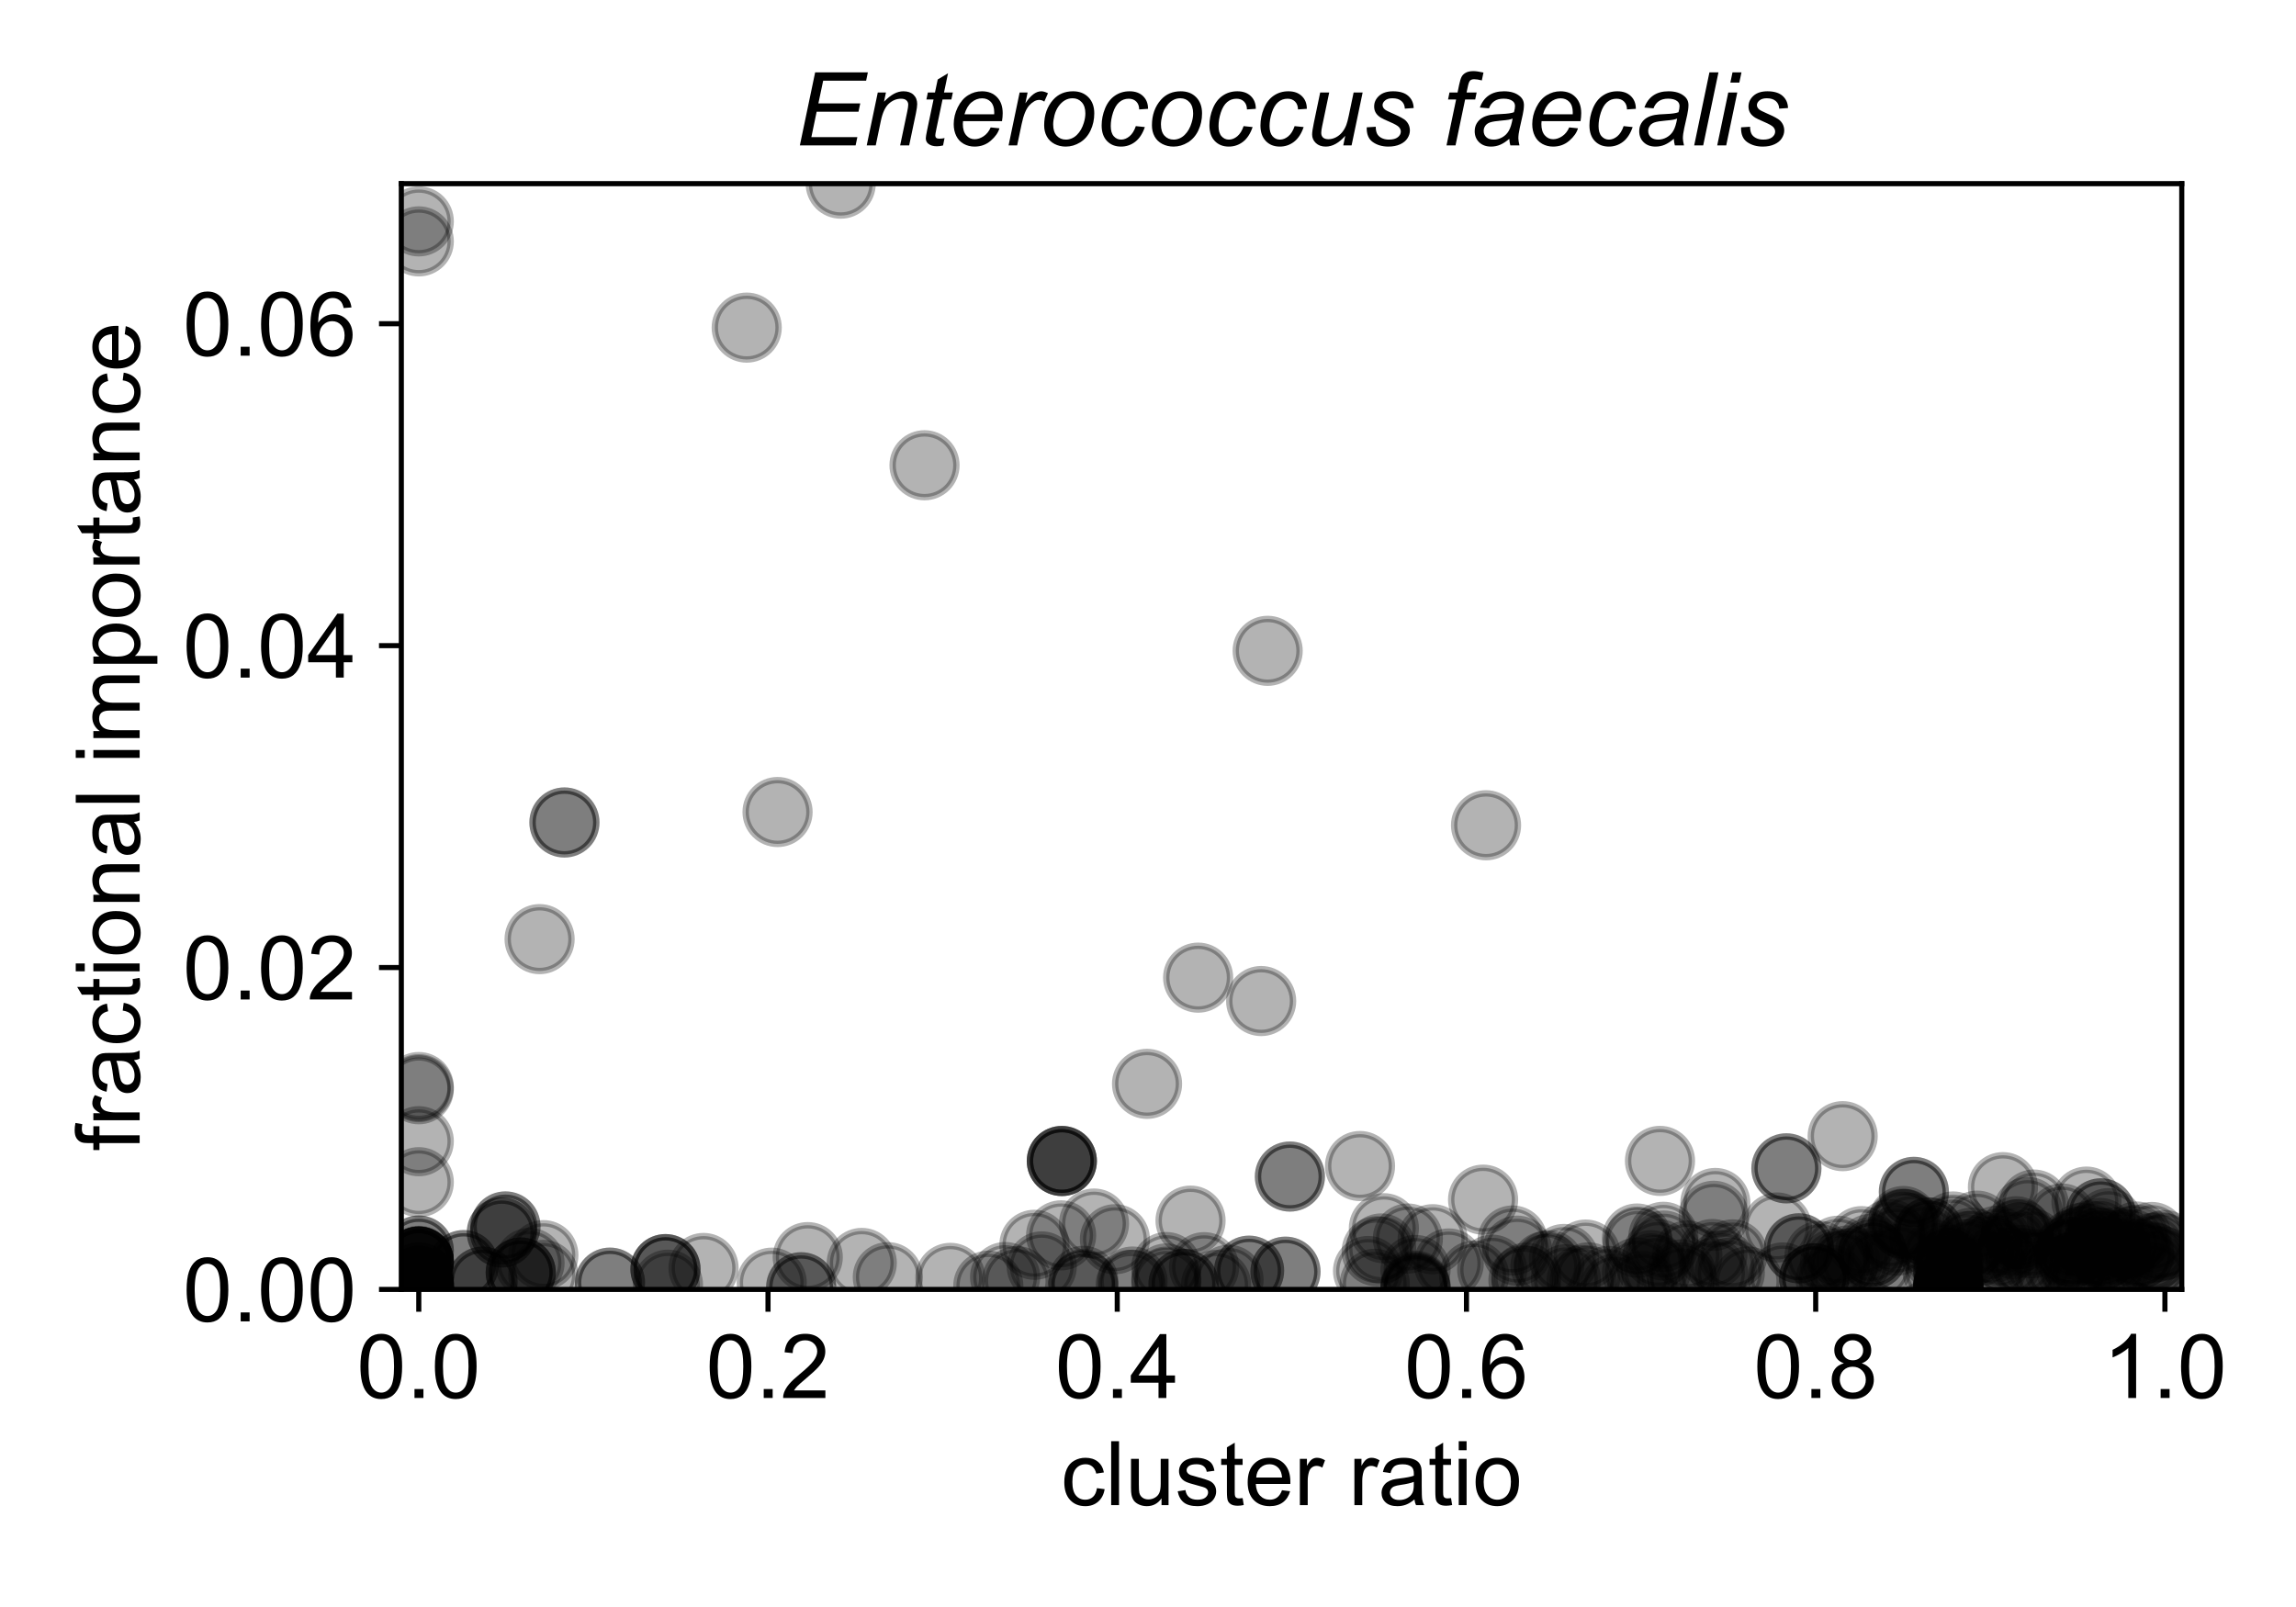 <?xml version="1.0" encoding="utf-8" standalone="no"?>
<!DOCTYPE svg PUBLIC "-//W3C//DTD SVG 1.1//EN"
  "http://www.w3.org/Graphics/SVG/1.1/DTD/svg11.dtd">
<!-- Created with matplotlib (https://matplotlib.org/) -->
<svg height="252pt" version="1.1" viewBox="0 0 360 252" width="360pt" xmlns="http://www.w3.org/2000/svg" xmlns:xlink="http://www.w3.org/1999/xlink">
 <defs>
  <style type="text/css">
*{stroke-linecap:butt;stroke-linejoin:round;}
  </style>
 </defs>
 <g id="figure_1">
  <g id="patch_1">
   <path d="M 0 252 
L 360 252 
L 360 0 
L 0 0 
z
" style="fill:#ffffff;"/>
  </g>
  <g id="axes_1">
   <g id="patch_2">
    <path d="M 62.925 202.2 
L 342.088 202.2 
L 342.088 28.8 
L 62.925 28.8 
z
" style="fill:#ffffff;"/>
   </g>
   <g id="PathCollection_1">
    <defs>
     <path d="M 0 5 
C 1.326 5 2.598 4.473 3.536 3.536 
C 4.473 2.598 5 1.326 5 0 
C 5 -1.326 4.473 -2.598 3.536 -3.536 
C 2.598 -4.473 1.326 -5 0 -5 
C -1.326 -5 -2.598 -4.473 -3.536 -3.536 
C -4.473 -2.598 -5 -1.326 -5 0 
C -5 1.326 -4.473 2.598 -3.536 3.536 
C -2.598 4.473 -1.326 5 0 5 
z
" id="m946a0145c7" style="stroke:#000000;stroke-opacity:0.3;"/>
    </defs>
    <g clip-path="url(#p56ed518f95)">
     <use style="fill-opacity:0.3;stroke:#000000;stroke-opacity:0.3;" x="198.763" xlink:href="#m946a0145c7" y="102.06"/>
     <use style="fill-opacity:0.3;stroke:#000000;stroke-opacity:0.3;" x="242.328" xlink:href="#m946a0145c7" y="198.533"/>
     <use style="fill-opacity:0.3;stroke:#000000;stroke-opacity:0.3;" x="324.98" xlink:href="#m946a0145c7" y="196.326"/>
     <use style="fill-opacity:0.3;stroke:#000000;stroke-opacity:0.3;" x="65.663" xlink:href="#m946a0145c7" y="200.34"/>
     <use style="fill-opacity:0.3;stroke:#000000;stroke-opacity:0.3;" x="260.277" xlink:href="#m946a0145c7" y="182.046"/>
     <use style="fill-opacity:0.3;stroke:#000000;stroke-opacity:0.3;" x="171.531" xlink:href="#m946a0145c7" y="191.869"/>
     <use style="fill-opacity:0.3;stroke:#000000;stroke-opacity:0.3;" x="321.395" xlink:href="#m946a0145c7" y="199.733"/>
     <use style="fill-opacity:0.3;stroke:#000000;stroke-opacity:0.3;" x="297.564" xlink:href="#m946a0145c7" y="197.448"/>
     <use style="fill-opacity:0.3;stroke:#000000;stroke-opacity:0.3;" x="257.519" xlink:href="#m946a0145c7" y="201.666"/>
     <use style="fill-opacity:0.3;stroke:#000000;stroke-opacity:0.3;" x="329.465" xlink:href="#m946a0145c7" y="195.836"/>
     <use style="fill-opacity:0.3;stroke:#000000;stroke-opacity:0.3;" x="213.244" xlink:href="#m946a0145c7" y="182.85"/>
     <use style="fill-opacity:0.3;stroke:#000000;stroke-opacity:0.3;" x="65.663" xlink:href="#m946a0145c7" y="202.098"/>
     <use style="fill-opacity:0.3;stroke:#000000;stroke-opacity:0.3;" x="85.198" xlink:href="#m946a0145c7" y="196.823"/>
     <use style="fill-opacity:0.3;stroke:#000000;stroke-opacity:0.3;" x="65.663" xlink:href="#m946a0145c7" y="202.2"/>
     <use style="fill-opacity:0.3;stroke:#000000;stroke-opacity:0.3;" x="182.874" xlink:href="#m946a0145c7" y="201.171"/>
     <use style="fill-opacity:0.3;stroke:#000000;stroke-opacity:0.3;" x="110.315" xlink:href="#m946a0145c7" y="198.836"/>
     <use style="fill-opacity:0.3;stroke:#000000;stroke-opacity:0.3;" x="221.944" xlink:href="#m946a0145c7" y="201.849"/>
     <use style="fill-opacity:0.3;stroke:#000000;stroke-opacity:0.3;" x="78.686" xlink:href="#m946a0145c7" y="193.263"/>
     <use style="fill-opacity:0.3;stroke:#000000;stroke-opacity:0.3;" x="65.663" xlink:href="#m946a0145c7" y="185.385"/>
     <use style="fill-opacity:0.3;stroke:#000000;stroke-opacity:0.3;" x="315.713" xlink:href="#m946a0145c7" y="195.075"/>
     <use style="fill-opacity:0.3;stroke:#000000;stroke-opacity:0.3;" x="227.153" xlink:href="#m946a0145c7" y="198.13"/>
     <use style="fill-opacity:0.3;stroke:#000000;stroke-opacity:0.3;" x="329.071" xlink:href="#m946a0145c7" y="194.846"/>
     <use style="fill-opacity:0.3;stroke:#000000;stroke-opacity:0.3;" x="65.663" xlink:href="#m946a0145c7" y="178.958"/>
     <use style="fill-opacity:0.3;stroke:#000000;stroke-opacity:0.3;" x="327.144" xlink:href="#m946a0145c7" y="188.429"/>
     <use style="fill-opacity:0.3;stroke:#000000;stroke-opacity:0.3;" x="65.663" xlink:href="#m946a0145c7" y="202.146"/>
     <use style="fill-opacity:0.3;stroke:#000000;stroke-opacity:0.3;" x="317.781" xlink:href="#m946a0145c7" y="198.178"/>
     <use style="fill-opacity:0.3;stroke:#000000;stroke-opacity:0.3;" x="287.035" xlink:href="#m946a0145c7" y="200.68"/>
     <use style="fill-opacity:0.3;stroke:#000000;stroke-opacity:0.3;" x="332.129" xlink:href="#m946a0145c7" y="198.663"/>
     <use style="fill-opacity:0.3;stroke:#000000;stroke-opacity:0.3;" x="177.292" xlink:href="#m946a0145c7" y="201.478"/>
     <use style="fill-opacity:0.3;stroke:#000000;stroke-opacity:0.3;" x="317.934" xlink:href="#m946a0145c7" y="190.061"/>
     <use style="fill-opacity:0.3;stroke:#000000;stroke-opacity:0.3;" x="337.484" xlink:href="#m946a0145c7" y="195.695"/>
     <use style="fill-opacity:0.3;stroke:#000000;stroke-opacity:0.3;" x="313.557" xlink:href="#m946a0145c7" y="196.692"/>
     <use style="fill-opacity:0.3;stroke:#000000;stroke-opacity:0.3;" x="271.67" xlink:href="#m946a0145c7" y="196.707"/>
     <use style="fill-opacity:0.3;stroke:#000000;stroke-opacity:0.3;" x="331.178" xlink:href="#m946a0145c7" y="198.503"/>
     <use style="fill-opacity:0.3;stroke:#000000;stroke-opacity:0.3;" x="65.663" xlink:href="#m946a0145c7" y="201.33"/>
     <use style="fill-opacity:0.3;stroke:#000000;stroke-opacity:0.3;" x="169.85" xlink:href="#m946a0145c7" y="200.855"/>
     <use style="fill-opacity:0.3;stroke:#000000;stroke-opacity:0.3;" x="310.277" xlink:href="#m946a0145c7" y="196.264"/>
     <use style="fill-opacity:0.3;stroke:#000000;stroke-opacity:0.3;" x="79.253" xlink:href="#m946a0145c7" y="192.324"/>
     <use style="fill-opacity:0.3;stroke:#000000;stroke-opacity:0.3;" x="264.566" xlink:href="#m946a0145c7" y="196.879"/>
     <use style="fill-opacity:0.3;stroke:#000000;stroke-opacity:0.3;" x="287.718" xlink:href="#m946a0145c7" y="198.12"/>
     <use style="fill-opacity:0.3;stroke:#000000;stroke-opacity:0.3;" x="159.431" xlink:href="#m946a0145c7" y="200.896"/>
     <use style="fill-opacity:0.3;stroke:#000000;stroke-opacity:0.3;" x="279.521" xlink:href="#m946a0145c7" y="200.324"/>
     <use style="fill-opacity:0.3;stroke:#000000;stroke-opacity:0.3;" x="65.663" xlink:href="#m946a0145c7" y="201.881"/>
     <use style="fill-opacity:0.3;stroke:#000000;stroke-opacity:0.3;" x="65.663" xlink:href="#m946a0145c7" y="202.18"/>
     <use style="fill-opacity:0.3;stroke:#000000;stroke-opacity:0.3;" x="65.663" xlink:href="#m946a0145c7" y="202.111"/>
     <use style="fill-opacity:0.3;stroke:#000000;stroke-opacity:0.3;" x="284.456" xlink:href="#m946a0145c7" y="200.454"/>
     <use style="fill-opacity:0.3;stroke:#000000;stroke-opacity:0.3;" x="259.958" xlink:href="#m946a0145c7" y="196.637"/>
     <use style="fill-opacity:0.3;stroke:#000000;stroke-opacity:0.3;" x="268.695" xlink:href="#m946a0145c7" y="190.652"/>
     <use style="fill-opacity:0.3;stroke:#000000;stroke-opacity:0.3;" x="131.819" xlink:href="#m946a0145c7" y="28.8"/>
     <use style="fill-opacity:0.3;stroke:#000000;stroke-opacity:0.3;" x="157.593" xlink:href="#m946a0145c7" y="200.257"/>
     <use style="fill-opacity:0.3;stroke:#000000;stroke-opacity:0.3;" x="149.013" xlink:href="#m946a0145c7" y="200.39"/>
     <use style="fill-opacity:0.3;stroke:#000000;stroke-opacity:0.3;" x="316.484" xlink:href="#m946a0145c7" y="194.065"/>
     <use style="fill-opacity:0.3;stroke:#000000;stroke-opacity:0.3;" x="278.623" xlink:href="#m946a0145c7" y="192.489"/>
     <use style="fill-opacity:0.3;stroke:#000000;stroke-opacity:0.3;" x="65.663" xlink:href="#m946a0145c7" y="201.654"/>
     <use style="fill-opacity:0.3;stroke:#000000;stroke-opacity:0.3;" x="326.406" xlink:href="#m946a0145c7" y="194.109"/>
     <use style="fill-opacity:0.3;stroke:#000000;stroke-opacity:0.3;" x="338.519" xlink:href="#m946a0145c7" y="195.496"/>
     <use style="fill-opacity:0.3;stroke:#000000;stroke-opacity:0.3;" x="271.223" xlink:href="#m946a0145c7" y="199.575"/>
     <use style="fill-opacity:0.3;stroke:#000000;stroke-opacity:0.3;" x="188.793" xlink:href="#m946a0145c7" y="198.712"/>
     <use style="fill-opacity:0.3;stroke:#000000;stroke-opacity:0.3;" x="305.483" xlink:href="#m946a0145c7" y="199.353"/>
     <use style="fill-opacity:0.3;stroke:#000000;stroke-opacity:0.3;" x="245.528" xlink:href="#m946a0145c7" y="200.611"/>
     <use style="fill-opacity:0.3;stroke:#000000;stroke-opacity:0.3;" x="268.496" xlink:href="#m946a0145c7" y="196.649"/>
     <use style="fill-opacity:0.3;stroke:#000000;stroke-opacity:0.3;" x="104.733" xlink:href="#m946a0145c7" y="201.455"/>
     <use style="fill-opacity:0.3;stroke:#000000;stroke-opacity:0.3;" x="329.93" xlink:href="#m946a0145c7" y="196.586"/>
     <use style="fill-opacity:0.3;stroke:#000000;stroke-opacity:0.3;" x="300.084" xlink:href="#m946a0145c7" y="186.903"/>
     <use style="fill-opacity:0.3;stroke:#000000;stroke-opacity:0.3;" x="310.007" xlink:href="#m946a0145c7" y="192.196"/>
     <use style="fill-opacity:0.3;stroke:#000000;stroke-opacity:0.3;" x="331.645" xlink:href="#m946a0145c7" y="194.774"/>
     <use style="fill-opacity:0.3;stroke:#000000;stroke-opacity:0.3;" x="65.663" xlink:href="#m946a0145c7" y="197.874"/>
     <use style="fill-opacity:0.3;stroke:#000000;stroke-opacity:0.3;" x="301.791" xlink:href="#m946a0145c7" y="194.266"/>
     <use style="fill-opacity:0.3;stroke:#000000;stroke-opacity:0.3;" x="339.35" xlink:href="#m946a0145c7" y="195.237"/>
     <use style="fill-opacity:0.3;stroke:#000000;stroke-opacity:0.3;" x="104.343" xlink:href="#m946a0145c7" y="199.015"/>
     <use style="fill-opacity:0.3;stroke:#000000;stroke-opacity:0.3;" x="334.999" xlink:href="#m946a0145c7" y="193.903"/>
     <use style="fill-opacity:0.3;stroke:#000000;stroke-opacity:0.3;" x="280.095" xlink:href="#m946a0145c7" y="183.212"/>
     <use style="fill-opacity:0.3;stroke:#000000;stroke-opacity:0.3;" x="303.805" xlink:href="#m946a0145c7" y="199.365"/>
     <use style="fill-opacity:0.3;stroke:#000000;stroke-opacity:0.3;" x="270.03" xlink:href="#m946a0145c7" y="198.382"/>
     <use style="fill-opacity:0.3;stroke:#000000;stroke-opacity:0.3;" x="242.921" xlink:href="#m946a0145c7" y="198.382"/>
     <use style="fill-opacity:0.3;stroke:#000000;stroke-opacity:0.3;" x="305.483" xlink:href="#m946a0145c7" y="202.031"/>
     <use style="fill-opacity:0.3;stroke:#000000;stroke-opacity:0.3;" x="65.663" xlink:href="#m946a0145c7" y="197.834"/>
     <use style="fill-opacity:0.3;stroke:#000000;stroke-opacity:0.3;" x="65.663" xlink:href="#m946a0145c7" y="202.168"/>
     <use style="fill-opacity:0.3;stroke:#000000;stroke-opacity:0.3;" x="65.663" xlink:href="#m946a0145c7" y="202.16"/>
     <use style="fill-opacity:0.3;stroke:#000000;stroke-opacity:0.3;" x="117.08" xlink:href="#m946a0145c7" y="51.373"/>
     <use style="fill-opacity:0.3;stroke:#000000;stroke-opacity:0.3;" x="65.663" xlink:href="#m946a0145c7" y="202.12"/>
     <use style="fill-opacity:0.3;stroke:#000000;stroke-opacity:0.3;" x="65.663" xlink:href="#m946a0145c7" y="202.18"/>
     <use style="fill-opacity:0.3;stroke:#000000;stroke-opacity:0.3;" x="65.663" xlink:href="#m946a0145c7" y="201.326"/>
     <use style="fill-opacity:0.3;stroke:#000000;stroke-opacity:0.3;" x="318.896" xlink:href="#m946a0145c7" y="188.89"/>
     <use style="fill-opacity:0.3;stroke:#000000;stroke-opacity:0.3;" x="231.137" xlink:href="#m946a0145c7" y="200.025"/>
     <use style="fill-opacity:0.3;stroke:#000000;stroke-opacity:0.3;" x="305.483" xlink:href="#m946a0145c7" y="201.811"/>
     <use style="fill-opacity:0.3;stroke:#000000;stroke-opacity:0.3;" x="322.857" xlink:href="#m946a0145c7" y="198.893"/>
     <use style="fill-opacity:0.3;stroke:#000000;stroke-opacity:0.3;" x="326.131" xlink:href="#m946a0145c7" y="194.688"/>
     <use style="fill-opacity:0.3;stroke:#000000;stroke-opacity:0.3;" x="305.483" xlink:href="#m946a0145c7" y="199.353"/>
     <use style="fill-opacity:0.3;stroke:#000000;stroke-opacity:0.3;" x="324.451" xlink:href="#m946a0145c7" y="196.725"/>
     <use style="fill-opacity:0.3;stroke:#000000;stroke-opacity:0.3;" x="330.608" xlink:href="#m946a0145c7" y="191.805"/>
     <use style="fill-opacity:0.3;stroke:#000000;stroke-opacity:0.3;" x="311.632" xlink:href="#m946a0145c7" y="195.585"/>
     <use style="fill-opacity:0.3;stroke:#000000;stroke-opacity:0.3;" x="88.498" xlink:href="#m946a0145c7" y="128.975"/>
     <use style="fill-opacity:0.3;stroke:#000000;stroke-opacity:0.3;" x="305.483" xlink:href="#m946a0145c7" y="201.013"/>
     <use style="fill-opacity:0.3;stroke:#000000;stroke-opacity:0.3;" x="85.198" xlink:href="#m946a0145c7" y="199.923"/>
     <use style="fill-opacity:0.3;stroke:#000000;stroke-opacity:0.3;" x="65.663" xlink:href="#m946a0145c7" y="197.834"/>
     <use style="fill-opacity:0.3;stroke:#000000;stroke-opacity:0.3;" x="65.663" xlink:href="#m946a0145c7" y="197.834"/>
     <use style="fill-opacity:0.3;stroke:#000000;stroke-opacity:0.3;" x="329.071" xlink:href="#m946a0145c7" y="194.846"/>
     <use style="fill-opacity:0.3;stroke:#000000;stroke-opacity:0.3;" x="166.489" xlink:href="#m946a0145c7" y="182.062"/>
     <use style="fill-opacity:0.3;stroke:#000000;stroke-opacity:0.3;" x="81.651" xlink:href="#m946a0145c7" y="199.549"/>
     <use style="fill-opacity:0.3;stroke:#000000;stroke-opacity:0.3;" x="104.343" xlink:href="#m946a0145c7" y="199.015"/>
     <use style="fill-opacity:0.3;stroke:#000000;stroke-opacity:0.3;" x="233.004" xlink:href="#m946a0145c7" y="129.412"/>
     <use style="fill-opacity:0.3;stroke:#000000;stroke-opacity:0.3;" x="297.327" xlink:href="#m946a0145c7" y="194.564"/>
     <use style="fill-opacity:0.3;stroke:#000000;stroke-opacity:0.3;" x="329.93" xlink:href="#m946a0145c7" y="196.586"/>
     <use style="fill-opacity:0.3;stroke:#000000;stroke-opacity:0.3;" x="75.655" xlink:href="#m946a0145c7" y="200.983"/>
     <use style="fill-opacity:0.3;stroke:#000000;stroke-opacity:0.3;" x="65.663" xlink:href="#m946a0145c7" y="197.834"/>
     <use style="fill-opacity:0.3;stroke:#000000;stroke-opacity:0.3;" x="72.716" xlink:href="#m946a0145c7" y="198.384"/>
     <use style="fill-opacity:0.3;stroke:#000000;stroke-opacity:0.3;" x="288.922" xlink:href="#m946a0145c7" y="198.454"/>
     <use style="fill-opacity:0.3;stroke:#000000;stroke-opacity:0.3;" x="325.029" xlink:href="#m946a0145c7" y="195.113"/>
     <use style="fill-opacity:0.3;stroke:#000000;stroke-opacity:0.3;" x="309.132" xlink:href="#m946a0145c7" y="194.866"/>
     <use style="fill-opacity:0.3;stroke:#000000;stroke-opacity:0.3;" x="81.651" xlink:href="#m946a0145c7" y="199.549"/>
     <use style="fill-opacity:0.3;stroke:#000000;stroke-opacity:0.3;" x="65.663" xlink:href="#m946a0145c7" y="202.116"/>
     <use style="fill-opacity:0.3;stroke:#000000;stroke-opacity:0.3;" x="186.673" xlink:href="#m946a0145c7" y="191.413"/>
     <use style="fill-opacity:0.3;stroke:#000000;stroke-opacity:0.3;" x="65.663" xlink:href="#m946a0145c7" y="34.716"/>
     <use style="fill-opacity:0.3;stroke:#000000;stroke-opacity:0.3;" x="65.663" xlink:href="#m946a0145c7" y="197.834"/>
     <use style="fill-opacity:0.3;stroke:#000000;stroke-opacity:0.3;" x="65.663" xlink:href="#m946a0145c7" y="197.834"/>
     <use style="fill-opacity:0.3;stroke:#000000;stroke-opacity:0.3;" x="329.258" xlink:href="#m946a0145c7" y="193.337"/>
     <use style="fill-opacity:0.3;stroke:#000000;stroke-opacity:0.3;" x="72.716" xlink:href="#m946a0145c7" y="198.384"/>
     <use style="fill-opacity:0.3;stroke:#000000;stroke-opacity:0.3;" x="334.357" xlink:href="#m946a0145c7" y="194.625"/>
     <use style="fill-opacity:0.3;stroke:#000000;stroke-opacity:0.3;" x="316.62" xlink:href="#m946a0145c7" y="193.524"/>
     <use style="fill-opacity:0.3;stroke:#000000;stroke-opacity:0.3;" x="306.095" xlink:href="#m946a0145c7" y="193.111"/>
     <use style="fill-opacity:0.3;stroke:#000000;stroke-opacity:0.3;" x="75.655" xlink:href="#m946a0145c7" y="200.983"/>
     <use style="fill-opacity:0.3;stroke:#000000;stroke-opacity:0.3;" x="166.489" xlink:href="#m946a0145c7" y="182.062"/>
     <use style="fill-opacity:0.3;stroke:#000000;stroke-opacity:0.3;" x="305.483" xlink:href="#m946a0145c7" y="201.668"/>
     <use style="fill-opacity:0.3;stroke:#000000;stroke-opacity:0.3;" x="330.238" xlink:href="#m946a0145c7" y="197.05"/>
     <use style="fill-opacity:0.3;stroke:#000000;stroke-opacity:0.3;" x="65.663" xlink:href="#m946a0145c7" y="200.318"/>
     <use style="fill-opacity:0.3;stroke:#000000;stroke-opacity:0.3;" x="233.966" xlink:href="#m946a0145c7" y="199.103"/>
     <use style="fill-opacity:0.3;stroke:#000000;stroke-opacity:0.3;" x="327.676" xlink:href="#m946a0145c7" y="193.767"/>
     <use style="fill-opacity:0.3;stroke:#000000;stroke-opacity:0.3;" x="256.673" xlink:href="#m946a0145c7" y="194.216"/>
     <use style="fill-opacity:0.3;stroke:#000000;stroke-opacity:0.3;" x="333.23" xlink:href="#m946a0145c7" y="195.149"/>
     <use style="fill-opacity:0.3;stroke:#000000;stroke-opacity:0.3;" x="177.579" xlink:href="#m946a0145c7" y="200.965"/>
     <use style="fill-opacity:0.3;stroke:#000000;stroke-opacity:0.3;" x="339.155" xlink:href="#m946a0145c7" y="197.826"/>
     <use style="fill-opacity:0.3;stroke:#000000;stroke-opacity:0.3;" x="302.452" xlink:href="#m946a0145c7" y="193.257"/>
     <use style="fill-opacity:0.3;stroke:#000000;stroke-opacity:0.3;" x="299.576" xlink:href="#m946a0145c7" y="192.577"/>
     <use style="fill-opacity:0.3;stroke:#000000;stroke-opacity:0.3;" x="329.387" xlink:href="#m946a0145c7" y="190.269"/>
     <use style="fill-opacity:0.3;stroke:#000000;stroke-opacity:0.3;" x="201.559" xlink:href="#m946a0145c7" y="199.415"/>
     <use style="fill-opacity:0.3;stroke:#000000;stroke-opacity:0.3;" x="313.065" xlink:href="#m946a0145c7" y="194.578"/>
     <use style="fill-opacity:0.3;stroke:#000000;stroke-opacity:0.3;" x="237.891" xlink:href="#m946a0145c7" y="196.118"/>
     <use style="fill-opacity:0.3;stroke:#000000;stroke-opacity:0.3;" x="214.502" xlink:href="#m946a0145c7" y="199.312"/>
     <use style="fill-opacity:0.3;stroke:#000000;stroke-opacity:0.3;" x="288.165" xlink:href="#m946a0145c7" y="196.135"/>
     <use style="fill-opacity:0.3;stroke:#000000;stroke-opacity:0.3;" x="182.874" xlink:href="#m946a0145c7" y="200.48"/>
     <use style="fill-opacity:0.3;stroke:#000000;stroke-opacity:0.3;" x="215.855" xlink:href="#m946a0145c7" y="196.218"/>
     <use style="fill-opacity:0.3;stroke:#000000;stroke-opacity:0.3;" x="291.898" xlink:href="#m946a0145c7" y="194.628"/>
     <use style="fill-opacity:0.3;stroke:#000000;stroke-opacity:0.3;" x="324.128" xlink:href="#m946a0145c7" y="196.244"/>
     <use style="fill-opacity:0.3;stroke:#000000;stroke-opacity:0.3;" x="253.2" xlink:href="#m946a0145c7" y="202.084"/>
     <use style="fill-opacity:0.3;stroke:#000000;stroke-opacity:0.3;" x="65.663" xlink:href="#m946a0145c7" y="201.383"/>
     <use style="fill-opacity:0.3;stroke:#000000;stroke-opacity:0.3;" x="305.483" xlink:href="#m946a0145c7" y="202.079"/>
     <use style="fill-opacity:0.3;stroke:#000000;stroke-opacity:0.3;" x="337.459" xlink:href="#m946a0145c7" y="198.628"/>
     <use style="fill-opacity:0.3;stroke:#000000;stroke-opacity:0.3;" x="305.483" xlink:href="#m946a0145c7" y="201.727"/>
     <use style="fill-opacity:0.3;stroke:#000000;stroke-opacity:0.3;" x="305.483" xlink:href="#m946a0145c7" y="201.727"/>
     <use style="fill-opacity:0.3;stroke:#000000;stroke-opacity:0.3;" x="185.573" xlink:href="#m946a0145c7" y="201.342"/>
     <use style="fill-opacity:0.3;stroke:#000000;stroke-opacity:0.3;" x="274.038" xlink:href="#m946a0145c7" y="200.954"/>
     <use style="fill-opacity:0.3;stroke:#000000;stroke-opacity:0.3;" x="121.006" xlink:href="#m946a0145c7" y="201.14"/>
     <use style="fill-opacity:0.3;stroke:#000000;stroke-opacity:0.3;" x="162.189" xlink:href="#m946a0145c7" y="195.202"/>
     <use style="fill-opacity:0.3;stroke:#000000;stroke-opacity:0.3;" x="166.377" xlink:href="#m946a0145c7" y="193.719"/>
     <use style="fill-opacity:0.3;stroke:#000000;stroke-opacity:0.3;" x="195.851" xlink:href="#m946a0145c7" y="199.259"/>
     <use style="fill-opacity:0.3;stroke:#000000;stroke-opacity:0.3;" x="303.636" xlink:href="#m946a0145c7" y="196.822"/>
     <use style="fill-opacity:0.3;stroke:#000000;stroke-opacity:0.3;" x="337.294" xlink:href="#m946a0145c7" y="197.059"/>
     <use style="fill-opacity:0.3;stroke:#000000;stroke-opacity:0.3;" x="312.335" xlink:href="#m946a0145c7" y="198.698"/>
     <use style="fill-opacity:0.3;stroke:#000000;stroke-opacity:0.3;" x="258.883" xlink:href="#m946a0145c7" y="198.408"/>
     <use style="fill-opacity:0.3;stroke:#000000;stroke-opacity:0.3;" x="325.33" xlink:href="#m946a0145c7" y="198.551"/>
     <use style="fill-opacity:0.3;stroke:#000000;stroke-opacity:0.3;" x="316.881" xlink:href="#m946a0145c7" y="197.564"/>
     <use style="fill-opacity:0.3;stroke:#000000;stroke-opacity:0.3;" x="337.456" xlink:href="#m946a0145c7" y="200.401"/>
     <use style="fill-opacity:0.3;stroke:#000000;stroke-opacity:0.3;" x="290.891" xlink:href="#m946a0145c7" y="197.917"/>
     <use style="fill-opacity:0.3;stroke:#000000;stroke-opacity:0.3;" x="298.616" xlink:href="#m946a0145c7" y="191.953"/>
     <use style="fill-opacity:0.3;stroke:#000000;stroke-opacity:0.3;" x="190.688" xlink:href="#m946a0145c7" y="201.5"/>
     <use style="fill-opacity:0.3;stroke:#000000;stroke-opacity:0.3;" x="65.663" xlink:href="#m946a0145c7" y="170.81"/>
     <use style="fill-opacity:0.3;stroke:#000000;stroke-opacity:0.3;" x="65.663" xlink:href="#m946a0145c7" y="196.103"/>
     <use style="fill-opacity:0.3;stroke:#000000;stroke-opacity:0.3;" x="65.663" xlink:href="#m946a0145c7" y="170.466"/>
     <use style="fill-opacity:0.3;stroke:#000000;stroke-opacity:0.3;" x="169.85" xlink:href="#m946a0145c7" y="201.653"/>
     <use style="fill-opacity:0.3;stroke:#000000;stroke-opacity:0.3;" x="314.706" xlink:href="#m946a0145c7" y="197.975"/>
     <use style="fill-opacity:0.3;stroke:#000000;stroke-opacity:0.3;" x="78.686" xlink:href="#m946a0145c7" y="193.263"/>
     <use style="fill-opacity:0.3;stroke:#000000;stroke-opacity:0.3;" x="65.663" xlink:href="#m946a0145c7" y="196.103"/>
     <use style="fill-opacity:0.3;stroke:#000000;stroke-opacity:0.3;" x="305.483" xlink:href="#m946a0145c7" y="201.811"/>
     <use style="fill-opacity:0.3;stroke:#000000;stroke-opacity:0.3;" x="221.944" xlink:href="#m946a0145c7" y="201.618"/>
     <use style="fill-opacity:0.3;stroke:#000000;stroke-opacity:0.3;" x="121.917" xlink:href="#m946a0145c7" y="127.336"/>
     <use style="fill-opacity:0.3;stroke:#000000;stroke-opacity:0.3;" x="305.483" xlink:href="#m946a0145c7" y="198.088"/>
     <use style="fill-opacity:0.3;stroke:#000000;stroke-opacity:0.3;" x="302.452" xlink:href="#m946a0145c7" y="193.257"/>
     <use style="fill-opacity:0.3;stroke:#000000;stroke-opacity:0.3;" x="144.958" xlink:href="#m946a0145c7" y="72.959"/>
     <use style="fill-opacity:0.3;stroke:#000000;stroke-opacity:0.3;" x="202.249" xlink:href="#m946a0145c7" y="184.5"/>
     <use style="fill-opacity:0.3;stroke:#000000;stroke-opacity:0.3;" x="331.835" xlink:href="#m946a0145c7" y="195.974"/>
     <use style="fill-opacity:0.3;stroke:#000000;stroke-opacity:0.3;" x="248.626" xlink:href="#m946a0145c7" y="196.734"/>
     <use style="fill-opacity:0.3;stroke:#000000;stroke-opacity:0.3;" x="245.22" xlink:href="#m946a0145c7" y="197.424"/>
     <use style="fill-opacity:0.3;stroke:#000000;stroke-opacity:0.3;" x="232.539" xlink:href="#m946a0145c7" y="188.123"/>
     <use style="fill-opacity:0.3;stroke:#000000;stroke-opacity:0.3;" x="202.249" xlink:href="#m946a0145c7" y="184.5"/>
     <use style="fill-opacity:0.3;stroke:#000000;stroke-opacity:0.3;" x="224.638" xlink:href="#m946a0145c7" y="194.325"/>
     <use style="fill-opacity:0.3;stroke:#000000;stroke-opacity:0.3;" x="326.131" xlink:href="#m946a0145c7" y="201.808"/>
     <use style="fill-opacity:0.3;stroke:#000000;stroke-opacity:0.3;" x="337.891" xlink:href="#m946a0145c7" y="197.282"/>
     <use style="fill-opacity:0.3;stroke:#000000;stroke-opacity:0.3;" x="174.812" xlink:href="#m946a0145c7" y="194.329"/>
     <use style="fill-opacity:0.3;stroke:#000000;stroke-opacity:0.3;" x="238.866" xlink:href="#m946a0145c7" y="200.761"/>
     <use style="fill-opacity:0.3;stroke:#000000;stroke-opacity:0.3;" x="335.46" xlink:href="#m946a0145c7" y="196.626"/>
     <use style="fill-opacity:0.3;stroke:#000000;stroke-opacity:0.3;" x="268.954" xlink:href="#m946a0145c7" y="188.642"/>
     <use style="fill-opacity:0.3;stroke:#000000;stroke-opacity:0.3;" x="308.358" xlink:href="#m946a0145c7" y="196.622"/>
     <use style="fill-opacity:0.3;stroke:#000000;stroke-opacity:0.3;" x="65.663" xlink:href="#m946a0145c7" y="202.131"/>
     <use style="fill-opacity:0.3;stroke:#000000;stroke-opacity:0.3;" x="263.619" xlink:href="#m946a0145c7" y="199.838"/>
     <use style="fill-opacity:0.3;stroke:#000000;stroke-opacity:0.3;" x="239.308" xlink:href="#m946a0145c7" y="200.359"/>
     <use style="fill-opacity:0.3;stroke:#000000;stroke-opacity:0.3;" x="65.663" xlink:href="#m946a0145c7" y="201.263"/>
     <use style="fill-opacity:0.3;stroke:#000000;stroke-opacity:0.3;" x="65.663" xlink:href="#m946a0145c7" y="201.263"/>
     <use style="fill-opacity:0.3;stroke:#000000;stroke-opacity:0.3;" x="104.343" xlink:href="#m946a0145c7" y="199.015"/>
     <use style="fill-opacity:0.3;stroke:#000000;stroke-opacity:0.3;" x="65.663" xlink:href="#m946a0145c7" y="37.852"/>
     <use style="fill-opacity:0.3;stroke:#000000;stroke-opacity:0.3;" x="314.049" xlink:href="#m946a0145c7" y="186.163"/>
     <use style="fill-opacity:0.3;stroke:#000000;stroke-opacity:0.3;" x="166.489" xlink:href="#m946a0145c7" y="182.062"/>
     <use style="fill-opacity:0.3;stroke:#000000;stroke-opacity:0.3;" x="293.29" xlink:href="#m946a0145c7" y="195.858"/>
     <use style="fill-opacity:0.3;stroke:#000000;stroke-opacity:0.3;" x="256.673" xlink:href="#m946a0145c7" y="199.544"/>
     <use style="fill-opacity:0.3;stroke:#000000;stroke-opacity:0.3;" x="318.516" xlink:href="#m946a0145c7" y="194.975"/>
     <use style="fill-opacity:0.3;stroke:#000000;stroke-opacity:0.3;" x="337.39" xlink:href="#m946a0145c7" y="193.975"/>
     <use style="fill-opacity:0.3;stroke:#000000;stroke-opacity:0.3;" x="306.235" xlink:href="#m946a0145c7" y="192.329"/>
     <use style="fill-opacity:0.3;stroke:#000000;stroke-opacity:0.3;" x="201.559" xlink:href="#m946a0145c7" y="199.415"/>
     <use style="fill-opacity:0.3;stroke:#000000;stroke-opacity:0.3;" x="169.85" xlink:href="#m946a0145c7" y="201.534"/>
     <use style="fill-opacity:0.3;stroke:#000000;stroke-opacity:0.3;" x="300.084" xlink:href="#m946a0145c7" y="186.903"/>
     <use style="fill-opacity:0.3;stroke:#000000;stroke-opacity:0.3;" x="324.98" xlink:href="#m946a0145c7" y="196.326"/>
     <use style="fill-opacity:0.3;stroke:#000000;stroke-opacity:0.3;" x="135.121" xlink:href="#m946a0145c7" y="198.045"/>
     <use style="fill-opacity:0.3;stroke:#000000;stroke-opacity:0.3;" x="65.663" xlink:href="#m946a0145c7" y="202.018"/>
     <use style="fill-opacity:0.3;stroke:#000000;stroke-opacity:0.3;" x="79.253" xlink:href="#m946a0145c7" y="192.324"/>
     <use style="fill-opacity:0.3;stroke:#000000;stroke-opacity:0.3;" x="249.054" xlink:href="#m946a0145c7" y="200.314"/>
     <use style="fill-opacity:0.3;stroke:#000000;stroke-opacity:0.3;" x="195.851" xlink:href="#m946a0145c7" y="199.259"/>
     <use style="fill-opacity:0.3;stroke:#000000;stroke-opacity:0.3;" x="268.587" xlink:href="#m946a0145c7" y="199.628"/>
     <use style="fill-opacity:0.3;stroke:#000000;stroke-opacity:0.3;" x="305.483" xlink:href="#m946a0145c7" y="197.551"/>
     <use style="fill-opacity:0.3;stroke:#000000;stroke-opacity:0.3;" x="197.743" xlink:href="#m946a0145c7" y="156.978"/>
     <use style="fill-opacity:0.3;stroke:#000000;stroke-opacity:0.3;" x="328.215" xlink:href="#m946a0145c7" y="196.355"/>
     <use style="fill-opacity:0.3;stroke:#000000;stroke-opacity:0.3;" x="215.55" xlink:href="#m946a0145c7" y="201.319"/>
     <use style="fill-opacity:0.3;stroke:#000000;stroke-opacity:0.3;" x="221.944" xlink:href="#m946a0145c7" y="199.148"/>
     <use style="fill-opacity:0.3;stroke:#000000;stroke-opacity:0.3;" x="247.991" xlink:href="#m946a0145c7" y="200.762"/>
     <use style="fill-opacity:0.3;stroke:#000000;stroke-opacity:0.3;" x="259.667" xlink:href="#m946a0145c7" y="199.169"/>
     <use style="fill-opacity:0.3;stroke:#000000;stroke-opacity:0.3;" x="327.284" xlink:href="#m946a0145c7" y="200.221"/>
     <use style="fill-opacity:0.3;stroke:#000000;stroke-opacity:0.3;" x="179.85" xlink:href="#m946a0145c7" y="169.965"/>
     <use style="fill-opacity:0.3;stroke:#000000;stroke-opacity:0.3;" x="305.294" xlink:href="#m946a0145c7" y="198.397"/>
     <use style="fill-opacity:0.3;stroke:#000000;stroke-opacity:0.3;" x="284.456" xlink:href="#m946a0145c7" y="200.454"/>
     <use style="fill-opacity:0.3;stroke:#000000;stroke-opacity:0.3;" x="298.429" xlink:href="#m946a0145c7" y="191.471"/>
     <use style="fill-opacity:0.3;stroke:#000000;stroke-opacity:0.3;" x="293.622" xlink:href="#m946a0145c7" y="196.72"/>
     <use style="fill-opacity:0.3;stroke:#000000;stroke-opacity:0.3;" x="293.622" xlink:href="#m946a0145c7" y="196.72"/>
     <use style="fill-opacity:0.3;stroke:#000000;stroke-opacity:0.3;" x="81.651" xlink:href="#m946a0145c7" y="199.549"/>
     <use style="fill-opacity:0.3;stroke:#000000;stroke-opacity:0.3;" x="65.663" xlink:href="#m946a0145c7" y="197.874"/>
     <use style="fill-opacity:0.3;stroke:#000000;stroke-opacity:0.3;" x="125.618" xlink:href="#m946a0145c7" y="201.849"/>
     <use style="fill-opacity:0.3;stroke:#000000;stroke-opacity:0.3;" x="185.573" xlink:href="#m946a0145c7" y="201.342"/>
     <use style="fill-opacity:0.3;stroke:#000000;stroke-opacity:0.3;" x="298.359" xlink:href="#m946a0145c7" y="191.885"/>
     <use style="fill-opacity:0.3;stroke:#000000;stroke-opacity:0.3;" x="263.775" xlink:href="#m946a0145c7" y="200.775"/>
     <use style="fill-opacity:0.3;stroke:#000000;stroke-opacity:0.3;" x="285.301" xlink:href="#m946a0145c7" y="196.944"/>
     <use style="fill-opacity:0.3;stroke:#000000;stroke-opacity:0.3;" x="260.865" xlink:href="#m946a0145c7" y="195.324"/>
     <use style="fill-opacity:0.3;stroke:#000000;stroke-opacity:0.3;" x="305.483" xlink:href="#m946a0145c7" y="201.911"/>
     <use style="fill-opacity:0.3;stroke:#000000;stroke-opacity:0.3;" x="252.189" xlink:href="#m946a0145c7" y="200.864"/>
     <use style="fill-opacity:0.3;stroke:#000000;stroke-opacity:0.3;" x="282.052" xlink:href="#m946a0145c7" y="195.752"/>
     <use style="fill-opacity:0.3;stroke:#000000;stroke-opacity:0.3;" x="316.102" xlink:href="#m946a0145c7" y="193.081"/>
     <use style="fill-opacity:0.3;stroke:#000000;stroke-opacity:0.3;" x="260.81" xlink:href="#m946a0145c7" y="193.945"/>
     <use style="fill-opacity:0.3;stroke:#000000;stroke-opacity:0.3;" x="95.64" xlink:href="#m946a0145c7" y="201.135"/>
     <use style="fill-opacity:0.3;stroke:#000000;stroke-opacity:0.3;" x="220.751" xlink:href="#m946a0145c7" y="194.216"/>
     <use style="fill-opacity:0.3;stroke:#000000;stroke-opacity:0.3;" x="284.456" xlink:href="#m946a0145c7" y="200.454"/>
     <use style="fill-opacity:0.3;stroke:#000000;stroke-opacity:0.3;" x="166.489" xlink:href="#m946a0145c7" y="182.062"/>
     <use style="fill-opacity:0.3;stroke:#000000;stroke-opacity:0.3;" x="280.095" xlink:href="#m946a0145c7" y="183.212"/>
     <use style="fill-opacity:0.3;stroke:#000000;stroke-opacity:0.3;" x="65.663" xlink:href="#m946a0145c7" y="202.107"/>
     <use style="fill-opacity:0.3;stroke:#000000;stroke-opacity:0.3;" x="65.663" xlink:href="#m946a0145c7" y="202.2"/>
     <use style="fill-opacity:0.3;stroke:#000000;stroke-opacity:0.3;" x="95.64" xlink:href="#m946a0145c7" y="201.135"/>
     <use style="fill-opacity:0.3;stroke:#000000;stroke-opacity:0.3;" x="65.663" xlink:href="#m946a0145c7" y="202.107"/>
     <use style="fill-opacity:0.3;stroke:#000000;stroke-opacity:0.3;" x="305.483" xlink:href="#m946a0145c7" y="201.57"/>
     <use style="fill-opacity:0.3;stroke:#000000;stroke-opacity:0.3;" x="308.518" xlink:href="#m946a0145c7" y="195.401"/>
     <use style="fill-opacity:0.3;stroke:#000000;stroke-opacity:0.3;" x="154.966" xlink:href="#m946a0145c7" y="201.613"/>
     <use style="fill-opacity:0.3;stroke:#000000;stroke-opacity:0.3;" x="237.157" xlink:href="#m946a0145c7" y="194.528"/>
     <use style="fill-opacity:0.3;stroke:#000000;stroke-opacity:0.3;" x="324.668" xlink:href="#m946a0145c7" y="198.858"/>
     <use style="fill-opacity:0.3;stroke:#000000;stroke-opacity:0.3;" x="216.983" xlink:href="#m946a0145c7" y="192.601"/>
     <use style="fill-opacity:0.3;stroke:#000000;stroke-opacity:0.3;" x="182.874" xlink:href="#m946a0145c7" y="198.692"/>
     <use style="fill-opacity:0.3;stroke:#000000;stroke-opacity:0.3;" x="331.27" xlink:href="#m946a0145c7" y="197.237"/>
     <use style="fill-opacity:0.3;stroke:#000000;stroke-opacity:0.3;" x="88.498" xlink:href="#m946a0145c7" y="128.975"/>
     <use style="fill-opacity:0.3;stroke:#000000;stroke-opacity:0.3;" x="83.027" xlink:href="#m946a0145c7" y="198.05"/>
     <use style="fill-opacity:0.3;stroke:#000000;stroke-opacity:0.3;" x="288.922" xlink:href="#m946a0145c7" y="178.165"/>
     <use style="fill-opacity:0.3;stroke:#000000;stroke-opacity:0.3;" x="216.555" xlink:href="#m946a0145c7" y="195.774"/>
     <use style="fill-opacity:0.3;stroke:#000000;stroke-opacity:0.3;" x="65.663" xlink:href="#m946a0145c7" y="201.36"/>
     <use style="fill-opacity:0.3;stroke:#000000;stroke-opacity:0.3;" x="125.618" xlink:href="#m946a0145c7" y="201.876"/>
     <use style="fill-opacity:0.3;stroke:#000000;stroke-opacity:0.3;" x="296.363" xlink:href="#m946a0145c7" y="193.523"/>
     <use style="fill-opacity:0.3;stroke:#000000;stroke-opacity:0.3;" x="282.052" xlink:href="#m946a0145c7" y="195.752"/>
     <use style="fill-opacity:0.3;stroke:#000000;stroke-opacity:0.3;" x="187.861" xlink:href="#m946a0145c7" y="153.309"/>
     <use style="fill-opacity:0.3;stroke:#000000;stroke-opacity:0.3;" x="256.817" xlink:href="#m946a0145c7" y="194.89"/>
     <use style="fill-opacity:0.3;stroke:#000000;stroke-opacity:0.3;" x="65.663" xlink:href="#m946a0145c7" y="202.116"/>
     <use style="fill-opacity:0.3;stroke:#000000;stroke-opacity:0.3;" x="65.663" xlink:href="#m946a0145c7" y="202.116"/>
     <use style="fill-opacity:0.3;stroke:#000000;stroke-opacity:0.3;" x="65.663" xlink:href="#m946a0145c7" y="202.182"/>
     <use style="fill-opacity:0.3;stroke:#000000;stroke-opacity:0.3;" x="294.367" xlink:href="#m946a0145c7" y="198.443"/>
     <use style="fill-opacity:0.3;stroke:#000000;stroke-opacity:0.3;" x="312.422" xlink:href="#m946a0145c7" y="196.254"/>
     <use style="fill-opacity:0.3;stroke:#000000;stroke-opacity:0.3;" x="305.483" xlink:href="#m946a0145c7" y="201.659"/>
     <use style="fill-opacity:0.3;stroke:#000000;stroke-opacity:0.3;" x="329.387" xlink:href="#m946a0145c7" y="190.269"/>
     <use style="fill-opacity:0.3;stroke:#000000;stroke-opacity:0.3;" x="221.944" xlink:href="#m946a0145c7" y="202.139"/>
     <use style="fill-opacity:0.3;stroke:#000000;stroke-opacity:0.3;" x="84.606" xlink:href="#m946a0145c7" y="147.268"/>
     <use style="fill-opacity:0.3;stroke:#000000;stroke-opacity:0.3;" x="323.282" xlink:href="#m946a0145c7" y="191.072"/>
     <use style="fill-opacity:0.3;stroke:#000000;stroke-opacity:0.3;" x="319.62" xlink:href="#m946a0145c7" y="198.305"/>
     <use style="fill-opacity:0.3;stroke:#000000;stroke-opacity:0.3;" x="126.651" xlink:href="#m946a0145c7" y="197.132"/>
     <use style="fill-opacity:0.3;stroke:#000000;stroke-opacity:0.3;" x="192.626" xlink:href="#m946a0145c7" y="200.689"/>
     <use style="fill-opacity:0.3;stroke:#000000;stroke-opacity:0.3;" x="335.324" xlink:href="#m946a0145c7" y="196.723"/>
     <use style="fill-opacity:0.3;stroke:#000000;stroke-opacity:0.3;" x="65.663" xlink:href="#m946a0145c7" y="197.708"/>
     <use style="fill-opacity:0.3;stroke:#000000;stroke-opacity:0.3;" x="139.207" xlink:href="#m946a0145c7" y="200.278"/>
     <use style="fill-opacity:0.3;stroke:#000000;stroke-opacity:0.3;" x="221.944" xlink:href="#m946a0145c7" y="201.946"/>
     <use style="fill-opacity:0.3;stroke:#000000;stroke-opacity:0.3;" x="289.764" xlink:href="#m946a0145c7" y="197.651"/>
     <use style="fill-opacity:0.3;stroke:#000000;stroke-opacity:0.3;" x="65.663" xlink:href="#m946a0145c7" y="202.134"/>
     <use style="fill-opacity:0.3;stroke:#000000;stroke-opacity:0.3;" x="65.663" xlink:href="#m946a0145c7" y="202.118"/>
     <use style="fill-opacity:0.3;stroke:#000000;stroke-opacity:0.3;" x="65.663" xlink:href="#m946a0145c7" y="201.909"/>
     <use style="fill-opacity:0.3;stroke:#000000;stroke-opacity:0.3;" x="163.339" xlink:href="#m946a0145c7" y="198.593"/>
    </g>
   </g>
   <g id="matplotlib.axis_1">
    <g id="xtick_1">
     <g id="line2d_1">
      <defs>
       <path d="M 0 0 
L 0 3.5 
" id="m74fd767f2c" style="stroke:#000000;stroke-width:0.8;"/>
      </defs>
      <g>
       <use style="stroke:#000000;stroke-width:0.8;" x="65.663" xlink:href="#m74fd767f2c" y="202.2"/>
      </g>
     </g>
     <g id="text_1">
      <!-- 0.0 -->
      <defs>
       <path d="M 4.156 35.297 
Q 4.156 48 6.766 55.734 
Q 9.375 63.484 14.516 67.672 
Q 19.672 71.875 27.484 71.875 
Q 33.25 71.875 37.594 69.547 
Q 41.938 67.234 44.766 62.859 
Q 47.609 58.5 49.219 52.219 
Q 50.828 45.953 50.828 35.297 
Q 50.828 22.703 48.234 14.969 
Q 45.656 7.234 40.5 3 
Q 35.359 -1.219 27.484 -1.219 
Q 17.141 -1.219 11.234 6.203 
Q 4.156 15.141 4.156 35.297 
z
M 13.188 35.297 
Q 13.188 17.672 17.312 11.828 
Q 21.438 6 27.484 6 
Q 33.547 6 37.672 11.859 
Q 41.797 17.719 41.797 35.297 
Q 41.797 52.984 37.672 58.781 
Q 33.547 64.594 27.391 64.594 
Q 21.344 64.594 17.719 59.469 
Q 13.188 52.938 13.188 35.297 
z
" id="ArialMT-48"/>
       <path d="M 9.078 0 
L 9.078 10.016 
L 19.094 10.016 
L 19.094 0 
z
" id="ArialMT-46"/>
      </defs>
      <g transform="translate(55.933 219.221)scale(0.14 -0.14)">
       <use xlink:href="#ArialMT-48"/>
       <use x="55.615" xlink:href="#ArialMT-46"/>
       <use x="83.398" xlink:href="#ArialMT-48"/>
      </g>
     </g>
    </g>
    <g id="xtick_2">
     <g id="line2d_2">
      <g>
       <use style="stroke:#000000;stroke-width:0.8;" x="120.42" xlink:href="#m74fd767f2c" y="202.2"/>
      </g>
     </g>
     <g id="text_2">
      <!-- 0.2 -->
      <defs>
       <path d="M 50.344 8.453 
L 50.344 0 
L 3.031 0 
Q 2.938 3.172 4.047 6.109 
Q 5.859 10.938 9.828 15.625 
Q 13.812 20.312 21.344 26.469 
Q 33.016 36.031 37.109 41.625 
Q 41.219 47.219 41.219 52.203 
Q 41.219 57.422 37.469 61 
Q 33.734 64.594 27.734 64.594 
Q 21.391 64.594 17.578 60.781 
Q 13.766 56.984 13.719 50.25 
L 4.688 51.172 
Q 5.609 61.281 11.656 66.578 
Q 17.719 71.875 27.938 71.875 
Q 38.234 71.875 44.234 66.156 
Q 50.25 60.453 50.25 52 
Q 50.25 47.703 48.484 43.547 
Q 46.734 39.406 42.656 34.812 
Q 38.578 30.219 29.109 22.219 
Q 21.188 15.578 18.938 13.203 
Q 16.703 10.844 15.234 8.453 
z
" id="ArialMT-50"/>
      </defs>
      <g transform="translate(110.69 219.221)scale(0.14 -0.14)">
       <use xlink:href="#ArialMT-48"/>
       <use x="55.615" xlink:href="#ArialMT-46"/>
       <use x="83.398" xlink:href="#ArialMT-50"/>
      </g>
     </g>
    </g>
    <g id="xtick_3">
     <g id="line2d_3">
      <g>
       <use style="stroke:#000000;stroke-width:0.8;" x="175.177" xlink:href="#m74fd767f2c" y="202.2"/>
      </g>
     </g>
     <g id="text_3">
      <!-- 0.4 -->
      <defs>
       <path d="M 32.328 0 
L 32.328 17.141 
L 1.266 17.141 
L 1.266 25.203 
L 33.938 71.578 
L 41.109 71.578 
L 41.109 25.203 
L 50.781 25.203 
L 50.781 17.141 
L 41.109 17.141 
L 41.109 0 
z
M 32.328 25.203 
L 32.328 57.469 
L 9.906 25.203 
z
" id="ArialMT-52"/>
      </defs>
      <g transform="translate(165.447 219.221)scale(0.14 -0.14)">
       <use xlink:href="#ArialMT-48"/>
       <use x="55.615" xlink:href="#ArialMT-46"/>
       <use x="83.398" xlink:href="#ArialMT-52"/>
      </g>
     </g>
    </g>
    <g id="xtick_4">
     <g id="line2d_4">
      <g>
       <use style="stroke:#000000;stroke-width:0.8;" x="229.934" xlink:href="#m74fd767f2c" y="202.2"/>
      </g>
     </g>
     <g id="text_4">
      <!-- 0.6 -->
      <defs>
       <path d="M 49.75 54.047 
L 41.016 53.375 
Q 39.844 58.547 37.703 60.891 
Q 34.125 64.656 28.906 64.656 
Q 24.703 64.656 21.531 62.312 
Q 17.391 59.281 14.984 53.469 
Q 12.594 47.656 12.5 36.922 
Q 15.672 41.75 20.266 44.094 
Q 24.859 46.438 29.891 46.438 
Q 38.672 46.438 44.844 39.969 
Q 51.031 33.5 51.031 23.25 
Q 51.031 16.5 48.125 10.719 
Q 45.219 4.938 40.141 1.859 
Q 35.062 -1.219 28.609 -1.219 
Q 17.625 -1.219 10.688 6.859 
Q 3.766 14.938 3.766 33.5 
Q 3.766 54.25 11.422 63.672 
Q 18.109 71.875 29.438 71.875 
Q 37.891 71.875 43.281 67.141 
Q 48.688 62.406 49.75 54.047 
z
M 13.875 23.188 
Q 13.875 18.656 15.797 14.5 
Q 17.719 10.359 21.188 8.172 
Q 24.656 6 28.469 6 
Q 34.031 6 38.031 10.484 
Q 42.047 14.984 42.047 22.703 
Q 42.047 30.125 38.078 34.391 
Q 34.125 38.672 28.125 38.672 
Q 22.172 38.672 18.016 34.391 
Q 13.875 30.125 13.875 23.188 
z
" id="ArialMT-54"/>
      </defs>
      <g transform="translate(220.204 219.221)scale(0.14 -0.14)">
       <use xlink:href="#ArialMT-48"/>
       <use x="55.615" xlink:href="#ArialMT-46"/>
       <use x="83.398" xlink:href="#ArialMT-54"/>
      </g>
     </g>
    </g>
    <g id="xtick_5">
     <g id="line2d_5">
      <g>
       <use style="stroke:#000000;stroke-width:0.8;" x="284.691" xlink:href="#m74fd767f2c" y="202.2"/>
      </g>
     </g>
     <g id="text_5">
      <!-- 0.8 -->
      <defs>
       <path d="M 17.672 38.812 
Q 12.203 40.828 9.562 44.531 
Q 6.938 48.25 6.938 53.422 
Q 6.938 61.234 12.547 66.547 
Q 18.172 71.875 27.484 71.875 
Q 36.859 71.875 42.578 66.422 
Q 48.297 60.984 48.297 53.172 
Q 48.297 48.188 45.672 44.5 
Q 43.062 40.828 37.75 38.812 
Q 44.344 36.672 47.781 31.875 
Q 51.219 27.094 51.219 20.453 
Q 51.219 11.281 44.719 5.031 
Q 38.234 -1.219 27.641 -1.219 
Q 17.047 -1.219 10.547 5.047 
Q 4.047 11.328 4.047 20.703 
Q 4.047 27.688 7.594 32.391 
Q 11.141 37.109 17.672 38.812 
z
M 15.922 53.719 
Q 15.922 48.641 19.188 45.406 
Q 22.469 42.188 27.688 42.188 
Q 32.766 42.188 36.016 45.375 
Q 39.266 48.578 39.266 53.219 
Q 39.266 58.062 35.906 61.359 
Q 32.562 64.656 27.594 64.656 
Q 22.562 64.656 19.234 61.422 
Q 15.922 58.203 15.922 53.719 
z
M 13.094 20.656 
Q 13.094 16.891 14.875 13.375 
Q 16.656 9.859 20.172 7.922 
Q 23.688 6 27.734 6 
Q 34.031 6 38.125 10.047 
Q 42.234 14.109 42.234 20.359 
Q 42.234 26.703 38.016 30.859 
Q 33.797 35.016 27.438 35.016 
Q 21.234 35.016 17.156 30.906 
Q 13.094 26.812 13.094 20.656 
z
" id="ArialMT-56"/>
      </defs>
      <g transform="translate(274.961 219.221)scale(0.14 -0.14)">
       <use xlink:href="#ArialMT-48"/>
       <use x="55.615" xlink:href="#ArialMT-46"/>
       <use x="83.398" xlink:href="#ArialMT-56"/>
      </g>
     </g>
    </g>
    <g id="xtick_6">
     <g id="line2d_6">
      <g>
       <use style="stroke:#000000;stroke-width:0.8;" x="339.448" xlink:href="#m74fd767f2c" y="202.2"/>
      </g>
     </g>
     <g id="text_6">
      <!-- 1.0 -->
      <defs>
       <path d="M 37.25 0 
L 28.469 0 
L 28.469 56 
Q 25.297 52.984 20.141 49.953 
Q 14.984 46.922 10.891 45.406 
L 10.891 53.906 
Q 18.266 57.375 23.781 62.297 
Q 29.297 67.234 31.594 71.875 
L 37.25 71.875 
z
" id="ArialMT-49"/>
      </defs>
      <g transform="translate(329.718 219.221)scale(0.14 -0.14)">
       <use xlink:href="#ArialMT-49"/>
       <use x="55.615" xlink:href="#ArialMT-46"/>
       <use x="83.398" xlink:href="#ArialMT-48"/>
      </g>
     </g>
    </g>
    <g id="text_7">
     <!-- cluster ratio -->
     <defs>
      <path d="M 40.438 19 
L 49.078 17.875 
Q 47.656 8.938 41.812 3.875 
Q 35.984 -1.172 27.484 -1.172 
Q 16.844 -1.172 10.375 5.781 
Q 3.906 12.75 3.906 25.734 
Q 3.906 34.125 6.688 40.422 
Q 9.469 46.734 15.156 49.875 
Q 20.844 53.031 27.547 53.031 
Q 35.984 53.031 41.359 48.75 
Q 46.734 44.484 48.25 36.625 
L 39.703 35.297 
Q 38.484 40.531 35.375 43.156 
Q 32.281 45.797 27.875 45.797 
Q 21.234 45.797 17.078 41.031 
Q 12.938 36.281 12.938 25.984 
Q 12.938 15.531 16.938 10.797 
Q 20.953 6.062 27.391 6.062 
Q 32.562 6.062 36.031 9.234 
Q 39.5 12.406 40.438 19 
z
" id="ArialMT-99"/>
      <path d="M 6.391 0 
L 6.391 71.578 
L 15.188 71.578 
L 15.188 0 
z
" id="ArialMT-108"/>
      <path d="M 40.578 0 
L 40.578 7.625 
Q 34.516 -1.172 24.125 -1.172 
Q 19.531 -1.172 15.547 0.578 
Q 11.578 2.344 9.641 5 
Q 7.719 7.672 6.938 11.531 
Q 6.391 14.109 6.391 19.734 
L 6.391 51.859 
L 15.188 51.859 
L 15.188 23.094 
Q 15.188 16.219 15.719 13.812 
Q 16.547 10.359 19.234 8.375 
Q 21.922 6.391 25.875 6.391 
Q 29.828 6.391 33.297 8.422 
Q 36.766 10.453 38.203 13.938 
Q 39.656 17.438 39.656 24.078 
L 39.656 51.859 
L 48.438 51.859 
L 48.438 0 
z
" id="ArialMT-117"/>
      <path d="M 3.078 15.484 
L 11.766 16.844 
Q 12.5 11.625 15.844 8.844 
Q 19.188 6.062 25.203 6.062 
Q 31.25 6.062 34.172 8.516 
Q 37.109 10.984 37.109 14.312 
Q 37.109 17.281 34.516 19 
Q 32.719 20.172 25.531 21.969 
Q 15.875 24.422 12.141 26.203 
Q 8.406 27.984 6.469 31.125 
Q 4.547 34.281 4.547 38.094 
Q 4.547 41.547 6.125 44.5 
Q 7.719 47.469 10.453 49.422 
Q 12.5 50.922 16.031 51.969 
Q 19.578 53.031 23.641 53.031 
Q 29.734 53.031 34.344 51.266 
Q 38.969 49.516 41.156 46.5 
Q 43.359 43.5 44.188 38.484 
L 35.594 37.312 
Q 35.016 41.312 32.203 43.547 
Q 29.391 45.797 24.266 45.797 
Q 18.219 45.797 15.625 43.797 
Q 13.031 41.797 13.031 39.109 
Q 13.031 37.406 14.109 36.031 
Q 15.188 34.625 17.484 33.688 
Q 18.797 33.203 25.25 31.453 
Q 34.578 28.953 38.25 27.359 
Q 41.938 25.781 44.031 22.75 
Q 46.141 19.734 46.141 15.234 
Q 46.141 10.844 43.578 6.953 
Q 41.016 3.078 36.172 0.953 
Q 31.344 -1.172 25.25 -1.172 
Q 15.141 -1.172 9.844 3.031 
Q 4.547 7.234 3.078 15.484 
z
" id="ArialMT-115"/>
      <path d="M 25.781 7.859 
L 27.047 0.094 
Q 23.344 -0.688 20.406 -0.688 
Q 15.625 -0.688 12.984 0.828 
Q 10.359 2.344 9.281 4.812 
Q 8.203 7.281 8.203 15.188 
L 8.203 45.016 
L 1.766 45.016 
L 1.766 51.859 
L 8.203 51.859 
L 8.203 64.703 
L 16.938 69.969 
L 16.938 51.859 
L 25.781 51.859 
L 25.781 45.016 
L 16.938 45.016 
L 16.938 14.703 
Q 16.938 10.938 17.406 9.859 
Q 17.875 8.797 18.922 8.156 
Q 19.969 7.516 21.922 7.516 
Q 23.391 7.516 25.781 7.859 
z
" id="ArialMT-116"/>
      <path d="M 42.094 16.703 
L 51.172 15.578 
Q 49.031 7.625 43.219 3.219 
Q 37.406 -1.172 28.375 -1.172 
Q 17 -1.172 10.328 5.828 
Q 3.656 12.844 3.656 25.484 
Q 3.656 38.578 10.391 45.797 
Q 17.141 53.031 27.875 53.031 
Q 38.281 53.031 44.875 45.953 
Q 51.469 38.875 51.469 26.031 
Q 51.469 25.25 51.422 23.688 
L 12.75 23.688 
Q 13.234 15.141 17.578 10.594 
Q 21.922 6.062 28.422 6.062 
Q 33.25 6.062 36.672 8.594 
Q 40.094 11.141 42.094 16.703 
z
M 13.234 30.906 
L 42.188 30.906 
Q 41.609 37.453 38.875 40.719 
Q 34.672 45.797 27.984 45.797 
Q 21.922 45.797 17.797 41.75 
Q 13.672 37.703 13.234 30.906 
z
" id="ArialMT-101"/>
      <path d="M 6.5 0 
L 6.5 51.859 
L 14.406 51.859 
L 14.406 44 
Q 17.438 49.516 20 51.266 
Q 22.562 53.031 25.641 53.031 
Q 30.078 53.031 34.672 50.203 
L 31.641 42.047 
Q 28.422 43.953 25.203 43.953 
Q 22.312 43.953 20.016 42.219 
Q 17.719 40.484 16.75 37.406 
Q 15.281 32.719 15.281 27.156 
L 15.281 0 
z
" id="ArialMT-114"/>
      <path id="ArialMT-32"/>
      <path d="M 40.438 6.391 
Q 35.547 2.25 31.031 0.531 
Q 26.516 -1.172 21.344 -1.172 
Q 12.797 -1.172 8.203 3 
Q 3.609 7.172 3.609 13.672 
Q 3.609 17.484 5.344 20.625 
Q 7.078 23.781 9.891 25.688 
Q 12.703 27.594 16.219 28.562 
Q 18.797 29.25 24.031 29.891 
Q 34.672 31.156 39.703 32.906 
Q 39.75 34.719 39.75 35.203 
Q 39.75 40.578 37.25 42.781 
Q 33.891 45.75 27.25 45.75 
Q 21.047 45.75 18.094 43.578 
Q 15.141 41.406 13.719 35.891 
L 5.125 37.062 
Q 6.297 42.578 8.984 45.969 
Q 11.672 49.359 16.75 51.188 
Q 21.828 53.031 28.516 53.031 
Q 35.156 53.031 39.297 51.469 
Q 43.453 49.906 45.406 47.531 
Q 47.359 45.172 48.141 41.547 
Q 48.578 39.312 48.578 33.453 
L 48.578 21.734 
Q 48.578 9.469 49.141 6.219 
Q 49.703 2.984 51.375 0 
L 42.188 0 
Q 40.828 2.734 40.438 6.391 
z
M 39.703 26.031 
Q 34.906 24.078 25.344 22.703 
Q 19.922 21.922 17.672 20.938 
Q 15.438 19.969 14.203 18.094 
Q 12.984 16.219 12.984 13.922 
Q 12.984 10.406 15.641 8.062 
Q 18.312 5.719 23.438 5.719 
Q 28.516 5.719 32.469 7.938 
Q 36.422 10.156 38.281 14.016 
Q 39.703 17 39.703 22.797 
z
" id="ArialMT-97"/>
      <path d="M 6.641 61.469 
L 6.641 71.578 
L 15.438 71.578 
L 15.438 61.469 
z
M 6.641 0 
L 6.641 51.859 
L 15.438 51.859 
L 15.438 0 
z
" id="ArialMT-105"/>
      <path d="M 3.328 25.922 
Q 3.328 40.328 11.328 47.266 
Q 18.016 53.031 27.641 53.031 
Q 38.328 53.031 45.109 46.016 
Q 51.906 39.016 51.906 26.656 
Q 51.906 16.656 48.906 10.906 
Q 45.906 5.172 40.156 2 
Q 34.422 -1.172 27.641 -1.172 
Q 16.75 -1.172 10.031 5.812 
Q 3.328 12.797 3.328 25.922 
z
M 12.359 25.922 
Q 12.359 15.969 16.703 11.016 
Q 21.047 6.062 27.641 6.062 
Q 34.188 6.062 38.531 11.031 
Q 42.875 16.016 42.875 26.219 
Q 42.875 35.844 38.5 40.797 
Q 34.125 45.75 27.641 45.75 
Q 21.047 45.75 16.703 40.812 
Q 12.359 35.891 12.359 25.922 
z
" id="ArialMT-111"/>
     </defs>
     <g transform="translate(166.33 236.024)scale(0.14 -0.14)">
      <use xlink:href="#ArialMT-99"/>
      <use x="50" xlink:href="#ArialMT-108"/>
      <use x="72.217" xlink:href="#ArialMT-117"/>
      <use x="127.832" xlink:href="#ArialMT-115"/>
      <use x="177.832" xlink:href="#ArialMT-116"/>
      <use x="205.615" xlink:href="#ArialMT-101"/>
      <use x="261.23" xlink:href="#ArialMT-114"/>
      <use x="294.531" xlink:href="#ArialMT-32"/>
      <use x="322.314" xlink:href="#ArialMT-114"/>
      <use x="355.615" xlink:href="#ArialMT-97"/>
      <use x="411.23" xlink:href="#ArialMT-116"/>
      <use x="439.014" xlink:href="#ArialMT-105"/>
      <use x="461.23" xlink:href="#ArialMT-111"/>
     </g>
    </g>
   </g>
   <g id="matplotlib.axis_2">
    <g id="ytick_1">
     <g id="line2d_7">
      <defs>
       <path d="M 0 0 
L -3.5 0 
" id="m649decb9b3" style="stroke:#000000;stroke-width:0.8;"/>
      </defs>
      <g>
       <use style="stroke:#000000;stroke-width:0.8;" x="62.925" xlink:href="#m649decb9b3" y="202.2"/>
      </g>
     </g>
     <g id="text_8">
      <!-- 0.00 -->
      <g transform="translate(28.68 207.21)scale(0.14 -0.14)">
       <use xlink:href="#ArialMT-48"/>
       <use x="55.615" xlink:href="#ArialMT-46"/>
       <use x="83.398" xlink:href="#ArialMT-48"/>
       <use x="139.014" xlink:href="#ArialMT-48"/>
      </g>
     </g>
    </g>
    <g id="ytick_2">
     <g id="line2d_8">
      <g>
       <use style="stroke:#000000;stroke-width:0.8;" x="62.925" xlink:href="#m649decb9b3" y="151.722"/>
      </g>
     </g>
     <g id="text_9">
      <!-- 0.02 -->
      <g transform="translate(28.68 156.733)scale(0.14 -0.14)">
       <use xlink:href="#ArialMT-48"/>
       <use x="55.615" xlink:href="#ArialMT-46"/>
       <use x="83.398" xlink:href="#ArialMT-48"/>
       <use x="139.014" xlink:href="#ArialMT-50"/>
      </g>
     </g>
    </g>
    <g id="ytick_3">
     <g id="line2d_9">
      <g>
       <use style="stroke:#000000;stroke-width:0.8;" x="62.925" xlink:href="#m649decb9b3" y="101.244"/>
      </g>
     </g>
     <g id="text_10">
      <!-- 0.04 -->
      <g transform="translate(28.68 106.255)scale(0.14 -0.14)">
       <use xlink:href="#ArialMT-48"/>
       <use x="55.615" xlink:href="#ArialMT-46"/>
       <use x="83.398" xlink:href="#ArialMT-48"/>
       <use x="139.014" xlink:href="#ArialMT-52"/>
      </g>
     </g>
    </g>
    <g id="ytick_4">
     <g id="line2d_10">
      <g>
       <use style="stroke:#000000;stroke-width:0.8;" x="62.925" xlink:href="#m649decb9b3" y="50.766"/>
      </g>
     </g>
     <g id="text_11">
      <!-- 0.06 -->
      <g transform="translate(28.68 55.777)scale(0.14 -0.14)">
       <use xlink:href="#ArialMT-48"/>
       <use x="55.615" xlink:href="#ArialMT-46"/>
       <use x="83.398" xlink:href="#ArialMT-48"/>
       <use x="139.014" xlink:href="#ArialMT-54"/>
      </g>
     </g>
    </g>
    <g id="text_12">
     <!-- fractional importance -->
     <defs>
      <path d="M 8.688 0 
L 8.688 45.016 
L 0.922 45.016 
L 0.922 51.859 
L 8.688 51.859 
L 8.688 57.375 
Q 8.688 62.594 9.625 65.141 
Q 10.891 68.562 14.078 70.672 
Q 17.281 72.797 23.047 72.797 
Q 26.766 72.797 31.25 71.922 
L 29.938 64.266 
Q 27.203 64.75 24.75 64.75 
Q 20.75 64.75 19.094 63.031 
Q 17.438 61.328 17.438 56.641 
L 17.438 51.859 
L 27.547 51.859 
L 27.547 45.016 
L 17.438 45.016 
L 17.438 0 
z
" id="ArialMT-102"/>
      <path d="M 6.594 0 
L 6.594 51.859 
L 14.5 51.859 
L 14.5 44.484 
Q 20.219 53.031 31 53.031 
Q 35.688 53.031 39.625 51.344 
Q 43.562 49.656 45.516 46.922 
Q 47.469 44.188 48.25 40.438 
Q 48.734 37.984 48.734 31.891 
L 48.734 0 
L 39.938 0 
L 39.938 31.547 
Q 39.938 36.922 38.906 39.578 
Q 37.891 42.234 35.281 43.812 
Q 32.672 45.406 29.156 45.406 
Q 23.531 45.406 19.453 41.844 
Q 15.375 38.281 15.375 28.328 
L 15.375 0 
z
" id="ArialMT-110"/>
      <path d="M 6.594 0 
L 6.594 51.859 
L 14.453 51.859 
L 14.453 44.578 
Q 16.891 48.391 20.938 50.703 
Q 25 53.031 30.172 53.031 
Q 35.938 53.031 39.625 50.641 
Q 43.312 48.25 44.828 43.953 
Q 50.984 53.031 60.844 53.031 
Q 68.562 53.031 72.703 48.75 
Q 76.859 44.484 76.859 35.594 
L 76.859 0 
L 68.109 0 
L 68.109 32.672 
Q 68.109 37.938 67.25 40.25 
Q 66.406 42.578 64.156 43.984 
Q 61.922 45.406 58.891 45.406 
Q 53.422 45.406 49.797 41.766 
Q 46.188 38.141 46.188 30.125 
L 46.188 0 
L 37.406 0 
L 37.406 33.688 
Q 37.406 39.547 35.25 42.469 
Q 33.109 45.406 28.219 45.406 
Q 24.516 45.406 21.359 43.453 
Q 18.219 41.5 16.797 37.734 
Q 15.375 33.984 15.375 26.906 
L 15.375 0 
z
" id="ArialMT-109"/>
      <path d="M 6.594 -19.875 
L 6.594 51.859 
L 14.594 51.859 
L 14.594 45.125 
Q 17.438 49.078 21 51.047 
Q 24.562 53.031 29.641 53.031 
Q 36.281 53.031 41.359 49.609 
Q 46.438 46.188 49.016 39.953 
Q 51.609 33.734 51.609 26.312 
Q 51.609 18.359 48.75 11.984 
Q 45.906 5.609 40.453 2.219 
Q 35.016 -1.172 29 -1.172 
Q 24.609 -1.172 21.109 0.688 
Q 17.625 2.547 15.375 5.375 
L 15.375 -19.875 
z
M 14.547 25.641 
Q 14.547 15.625 18.594 10.844 
Q 22.656 6.062 28.422 6.062 
Q 34.281 6.062 38.453 11.016 
Q 42.625 15.969 42.625 26.375 
Q 42.625 36.281 38.547 41.203 
Q 34.469 46.141 28.812 46.141 
Q 23.188 46.141 18.859 40.891 
Q 14.547 35.641 14.547 25.641 
z
" id="ArialMT-112"/>
     </defs>
     <g transform="translate(21.897 180.471)rotate(-90)scale(0.14 -0.14)">
      <use xlink:href="#ArialMT-102"/>
      <use x="27.783" xlink:href="#ArialMT-114"/>
      <use x="61.084" xlink:href="#ArialMT-97"/>
      <use x="116.699" xlink:href="#ArialMT-99"/>
      <use x="166.699" xlink:href="#ArialMT-116"/>
      <use x="194.482" xlink:href="#ArialMT-105"/>
      <use x="216.699" xlink:href="#ArialMT-111"/>
      <use x="272.314" xlink:href="#ArialMT-110"/>
      <use x="327.93" xlink:href="#ArialMT-97"/>
      <use x="383.545" xlink:href="#ArialMT-108"/>
      <use x="405.762" xlink:href="#ArialMT-32"/>
      <use x="433.545" xlink:href="#ArialMT-105"/>
      <use x="455.762" xlink:href="#ArialMT-109"/>
      <use x="539.062" xlink:href="#ArialMT-112"/>
      <use x="594.678" xlink:href="#ArialMT-111"/>
      <use x="650.293" xlink:href="#ArialMT-114"/>
      <use x="683.594" xlink:href="#ArialMT-116"/>
      <use x="711.377" xlink:href="#ArialMT-97"/>
      <use x="766.992" xlink:href="#ArialMT-110"/>
      <use x="822.607" xlink:href="#ArialMT-99"/>
      <use x="872.607" xlink:href="#ArialMT-101"/>
     </g>
    </g>
   </g>
   <g id="patch_3">
    <path d="M 62.925 202.2 
L 62.925 28.8 
" style="fill:none;stroke:#000000;stroke-linecap:square;stroke-linejoin:miter;stroke-width:0.8;"/>
   </g>
   <g id="patch_4">
    <path d="M 342.088 202.2 
L 342.088 28.8 
" style="fill:none;stroke:#000000;stroke-linecap:square;stroke-linejoin:miter;stroke-width:0.8;"/>
   </g>
   <g id="patch_5">
    <path d="M 62.925 202.2 
L 342.088 202.2 
" style="fill:none;stroke:#000000;stroke-linecap:square;stroke-linejoin:miter;stroke-width:0.8;"/>
   </g>
   <g id="patch_6">
    <path d="M 62.925 28.8 
L 342.088 28.8 
" style="fill:none;stroke:#000000;stroke-linecap:square;stroke-linejoin:miter;stroke-width:0.8;"/>
   </g>
   <g id="text_13">
    <!-- Enterococcus faecalis -->
    <defs>
     <path d="M 4.5 0 
L 19.484 71.578 
L 71.141 71.578 
L 69.438 63.422 
L 27.344 63.422 
L 22.656 41.156 
L 63.672 41.156 
L 61.969 33.016 
L 20.953 33.016 
L 15.766 8.109 
L 60.844 8.109 
L 59.125 0 
z
" id="Arial-ItalicMT-69"/>
     <path d="M 3.328 0 
L 14.156 51.859 
L 22.172 51.859 
L 20.266 42.828 
Q 25.484 48.141 30.031 50.578 
Q 34.578 53.031 39.312 53.031 
Q 45.609 53.031 49.188 49.609 
Q 52.781 46.188 52.781 40.484 
Q 52.781 37.594 51.516 31.391 
L 44.922 0 
L 36.078 0 
L 42.969 32.859 
Q 44 37.641 44 39.938 
Q 44 42.531 42.219 44.141 
Q 40.438 45.75 37.062 45.75 
Q 30.281 45.75 24.969 40.859 
Q 19.672 35.984 17.188 24.125 
L 12.156 0 
z
" id="Arial-ItalicMT-110"/>
     <path d="M 23.969 7.172 
L 22.516 -0.047 
Q 19.344 -0.875 16.359 -0.875 
Q 11.078 -0.875 7.953 1.703 
Q 5.609 3.656 5.609 7.031 
Q 5.609 8.734 6.891 14.891 
L 13.188 45.016 
L 6.203 45.016 
L 7.625 51.859 
L 14.594 51.859 
L 17.281 64.594 
L 27.391 70.703 
L 23.438 51.859 
L 32.125 51.859 
L 30.672 45.016 
L 22.016 45.016 
L 16.016 16.359 
Q 14.891 10.891 14.891 9.812 
Q 14.891 8.25 15.797 7.422 
Q 16.703 6.594 18.75 6.594 
Q 21.688 6.594 23.969 7.172 
z
" id="Arial-ItalicMT-116"/>
     <path d="M 41.406 17.625 
L 50 16.75 
Q 48.141 10.359 41.469 4.594 
Q 34.812 -1.172 25.594 -1.172 
Q 19.828 -1.172 15.016 1.484 
Q 10.203 4.156 7.688 9.234 
Q 5.172 14.312 5.172 20.797 
Q 5.172 29.297 9.094 37.281 
Q 13.031 45.266 19.281 49.141 
Q 25.531 53.031 32.812 53.031 
Q 42.094 53.031 47.625 47.266 
Q 53.172 41.5 53.172 31.547 
Q 53.172 27.734 52.484 23.734 
L 14.312 23.734 
Q 14.109 22.219 14.109 21 
Q 14.109 13.719 17.453 9.891 
Q 20.797 6.062 25.641 6.062 
Q 30.172 6.062 34.562 9.031 
Q 38.969 12.016 41.406 17.625 
z
M 15.719 30.469 
L 44.828 30.469 
Q 44.875 31.844 44.875 32.422 
Q 44.875 39.062 41.547 42.594 
Q 38.234 46.141 33.016 46.141 
Q 27.344 46.141 22.672 42.234 
Q 18.016 38.328 15.719 30.469 
z
" id="Arial-ItalicMT-101"/>
     <path d="M 3.328 0 
L 14.156 51.859 
L 21.969 51.859 
L 19.781 41.266 
Q 23.781 47.266 27.609 50.141 
Q 31.453 53.031 35.453 53.031 
Q 38.094 53.031 41.938 51.125 
L 38.328 42.922 
Q 36.031 44.578 33.297 44.578 
Q 28.656 44.578 23.766 39.406 
Q 18.891 34.234 16.109 20.797 
L 11.719 0 
z
" id="Arial-ItalicMT-114"/>
     <path d="M 4.891 19.672 
Q 4.891 34.859 13.812 44.828 
Q 21.188 53.031 33.156 53.031 
Q 42.531 53.031 48.266 47.172 
Q 54 41.312 54 31.344 
Q 54 22.406 50.391 14.719 
Q 46.781 7.031 40.109 2.922 
Q 33.453 -1.172 26.078 -1.172 
Q 20.016 -1.172 15.062 1.406 
Q 10.109 4 7.5 8.734 
Q 4.891 13.484 4.891 19.672 
z
M 13.719 20.562 
Q 13.719 13.234 17.234 9.453 
Q 20.75 5.672 26.172 5.672 
Q 29 5.672 31.781 6.812 
Q 34.578 7.953 36.969 10.297 
Q 39.359 12.641 41.031 15.641 
Q 42.719 18.656 43.75 22.125 
Q 45.266 26.953 45.266 31.391 
Q 45.266 38.422 41.719 42.297 
Q 38.188 46.188 32.812 46.188 
Q 28.656 46.188 25.234 44.203 
Q 21.828 42.234 19.062 38.422 
Q 16.312 34.625 15.016 29.562 
Q 13.719 24.516 13.719 20.562 
z
" id="Arial-ItalicMT-111"/>
     <path d="M 39.109 18.891 
L 47.953 17.969 
Q 44.625 8.25 38.5 3.531 
Q 32.375 -1.172 24.562 -1.172 
Q 16.109 -1.172 10.859 4.297 
Q 5.609 9.766 5.609 19.578 
Q 5.609 28.078 8.984 36.281 
Q 12.359 44.484 18.625 48.75 
Q 24.906 53.031 32.953 53.031 
Q 41.312 53.031 46.188 48.312 
Q 51.078 43.609 51.078 35.844 
L 42.391 35.25 
Q 42.328 40.188 39.516 42.969 
Q 36.719 45.75 32.125 45.75 
Q 26.812 45.75 22.906 42.375 
Q 19 39.016 16.766 32.156 
Q 14.547 25.297 14.547 18.953 
Q 14.547 12.312 17.469 8.984 
Q 20.406 5.672 24.703 5.672 
Q 29 5.672 32.922 8.938 
Q 36.859 12.203 39.109 18.891 
z
" id="Arial-ItalicMT-99"/>
     <path d="M 38.719 9.375 
Q 29.391 -1.172 19.625 -1.172 
Q 13.625 -1.172 9.938 2.266 
Q 6.25 5.719 6.25 10.688 
Q 6.25 13.969 7.906 21.922 
L 14.156 51.859 
L 23 51.859 
L 16.062 18.703 
Q 15.188 14.547 15.188 12.25 
Q 15.188 9.328 16.969 7.688 
Q 18.75 6.062 22.219 6.062 
Q 25.922 6.062 29.469 7.859 
Q 33.016 9.672 35.578 12.75 
Q 38.141 15.828 39.75 20.016 
Q 40.828 22.703 42.234 29.438 
L 46.922 51.859 
L 55.766 51.859 
L 44.922 0 
L 36.766 0 
z
" id="Arial-ItalicMT-117"/>
     <path d="M 4.156 17.719 
L 12.984 18.266 
Q 12.984 14.453 14.156 11.766 
Q 15.328 9.078 18.469 7.375 
Q 21.625 5.672 25.828 5.672 
Q 31.688 5.672 34.609 8.016 
Q 37.547 10.359 37.547 13.531 
Q 37.547 15.828 35.797 17.875 
Q 33.984 19.922 26.969 22.922 
Q 19.969 25.922 18.016 27.156 
Q 14.75 29.156 13.078 31.859 
Q 11.422 34.578 11.422 38.094 
Q 11.422 44.234 16.297 48.625 
Q 21.188 53.031 29.984 53.031 
Q 39.75 53.031 44.844 48.516 
Q 49.953 44 50.141 36.625 
L 41.5 36.031 
Q 41.312 40.719 38.188 43.453 
Q 35.062 46.188 29.344 46.188 
Q 24.75 46.188 22.203 44.094 
Q 19.672 42 19.672 39.547 
Q 19.672 37.109 21.875 35.25 
Q 23.344 33.984 29.438 31.344 
Q 39.594 26.953 42.234 24.422 
Q 46.438 20.359 46.438 14.547 
Q 46.438 10.688 44.062 6.969 
Q 41.703 3.266 36.844 1.047 
Q 31.984 -1.172 25.391 -1.172 
Q 16.406 -1.172 10.109 3.266 
Q 3.812 7.719 4.156 17.719 
z
" id="Arial-ItalicMT-115"/>
     <path id="Arial-ItalicMT-32"/>
     <path d="M 4.547 0 
L 13.969 45.016 
L 6.062 45.016 
L 7.469 51.859 
L 15.375 51.859 
L 16.891 59.234 
Q 18.062 64.75 19.312 67.188 
Q 20.562 69.625 23.359 71.203 
Q 26.172 72.797 31 72.797 
Q 34.375 72.797 40.766 71.391 
L 39.156 63.672 
Q 34.672 64.844 31.641 64.844 
Q 29.047 64.844 27.703 63.547 
Q 26.375 62.25 25.391 57.422 
L 24.219 51.859 
L 34.078 51.859 
L 32.672 45.016 
L 22.797 45.016 
L 13.375 0 
z
" id="Arial-ItalicMT-102"/>
     <path d="M 38.281 6.453 
Q 33.688 2.484 29.438 0.656 
Q 25.203 -1.172 20.359 -1.172 
Q 13.188 -1.172 8.781 3.047 
Q 4.391 7.281 4.391 13.875 
Q 4.391 18.219 6.359 21.562 
Q 8.344 24.906 11.609 26.922 
Q 14.891 28.953 19.625 29.828 
Q 22.609 30.422 30.938 30.766 
Q 39.266 31.109 42.875 32.516 
Q 43.891 36.141 43.891 38.531 
Q 43.891 41.609 41.656 43.359 
Q 38.578 45.797 32.672 45.797 
Q 27.094 45.797 23.547 43.328 
Q 20.016 40.875 18.406 36.328 
L 9.469 37.109 
Q 12.203 44.828 18.141 48.922 
Q 24.078 53.031 33.109 53.031 
Q 42.719 53.031 48.344 48.438 
Q 52.641 45.016 52.641 39.547 
Q 52.641 35.406 51.422 29.938 
L 48.531 17.047 
Q 47.172 10.891 47.172 7.031 
Q 47.172 4.594 48.25 0 
L 39.312 0 
Q 38.578 2.547 38.281 6.453 
z
M 41.547 26.266 
Q 39.703 25.531 37.578 25.141 
Q 35.453 24.75 30.469 24.312 
Q 22.75 23.641 19.578 22.578 
Q 16.406 21.531 14.797 19.234 
Q 13.188 16.938 13.188 14.156 
Q 13.188 10.453 15.75 8.062 
Q 18.312 5.672 23.047 5.672 
Q 27.438 5.672 31.484 7.984 
Q 35.547 10.297 37.891 14.453 
Q 40.234 18.609 41.547 26.266 
z
" id="Arial-ItalicMT-97"/>
     <path d="M 2.641 0 
L 17.578 71.578 
L 26.422 71.578 
L 11.469 0 
z
" id="Arial-ItalicMT-108"/>
     <path d="M 15.875 61.578 
L 17.969 71.578 
L 26.766 71.578 
L 24.656 61.578 
z
M 2.984 0 
L 13.812 51.859 
L 22.656 51.859 
L 11.812 0 
z
" id="Arial-ItalicMT-105"/>
    </defs>
    <g transform="translate(124.694 22.8)scale(0.16 -0.16)">
     <use xlink:href="#Arial-ItalicMT-69"/>
     <use x="66.699" xlink:href="#Arial-ItalicMT-110"/>
     <use x="122.314" xlink:href="#Arial-ItalicMT-116"/>
     <use x="150.098" xlink:href="#Arial-ItalicMT-101"/>
     <use x="205.713" xlink:href="#Arial-ItalicMT-114"/>
     <use x="239.014" xlink:href="#Arial-ItalicMT-111"/>
     <use x="294.629" xlink:href="#Arial-ItalicMT-99"/>
     <use x="344.629" xlink:href="#Arial-ItalicMT-111"/>
     <use x="400.244" xlink:href="#Arial-ItalicMT-99"/>
     <use x="450.244" xlink:href="#Arial-ItalicMT-99"/>
     <use x="500.244" xlink:href="#Arial-ItalicMT-117"/>
     <use x="555.859" xlink:href="#Arial-ItalicMT-115"/>
     <use x="605.859" xlink:href="#Arial-ItalicMT-32"/>
     <use x="633.643" xlink:href="#Arial-ItalicMT-102"/>
     <use x="661.426" xlink:href="#Arial-ItalicMT-97"/>
     <use x="717.041" xlink:href="#Arial-ItalicMT-101"/>
     <use x="772.656" xlink:href="#Arial-ItalicMT-99"/>
     <use x="822.656" xlink:href="#Arial-ItalicMT-97"/>
     <use x="878.271" xlink:href="#Arial-ItalicMT-108"/>
     <use x="900.488" xlink:href="#Arial-ItalicMT-105"/>
     <use x="922.705" xlink:href="#Arial-ItalicMT-115"/>
    </g>
   </g>
  </g>
 </g>
 <defs>
  <clipPath id="p56ed518f95">
   <rect height="173.4" width="279.163" x="62.925" y="28.8"/>
  </clipPath>
 </defs>
</svg>
